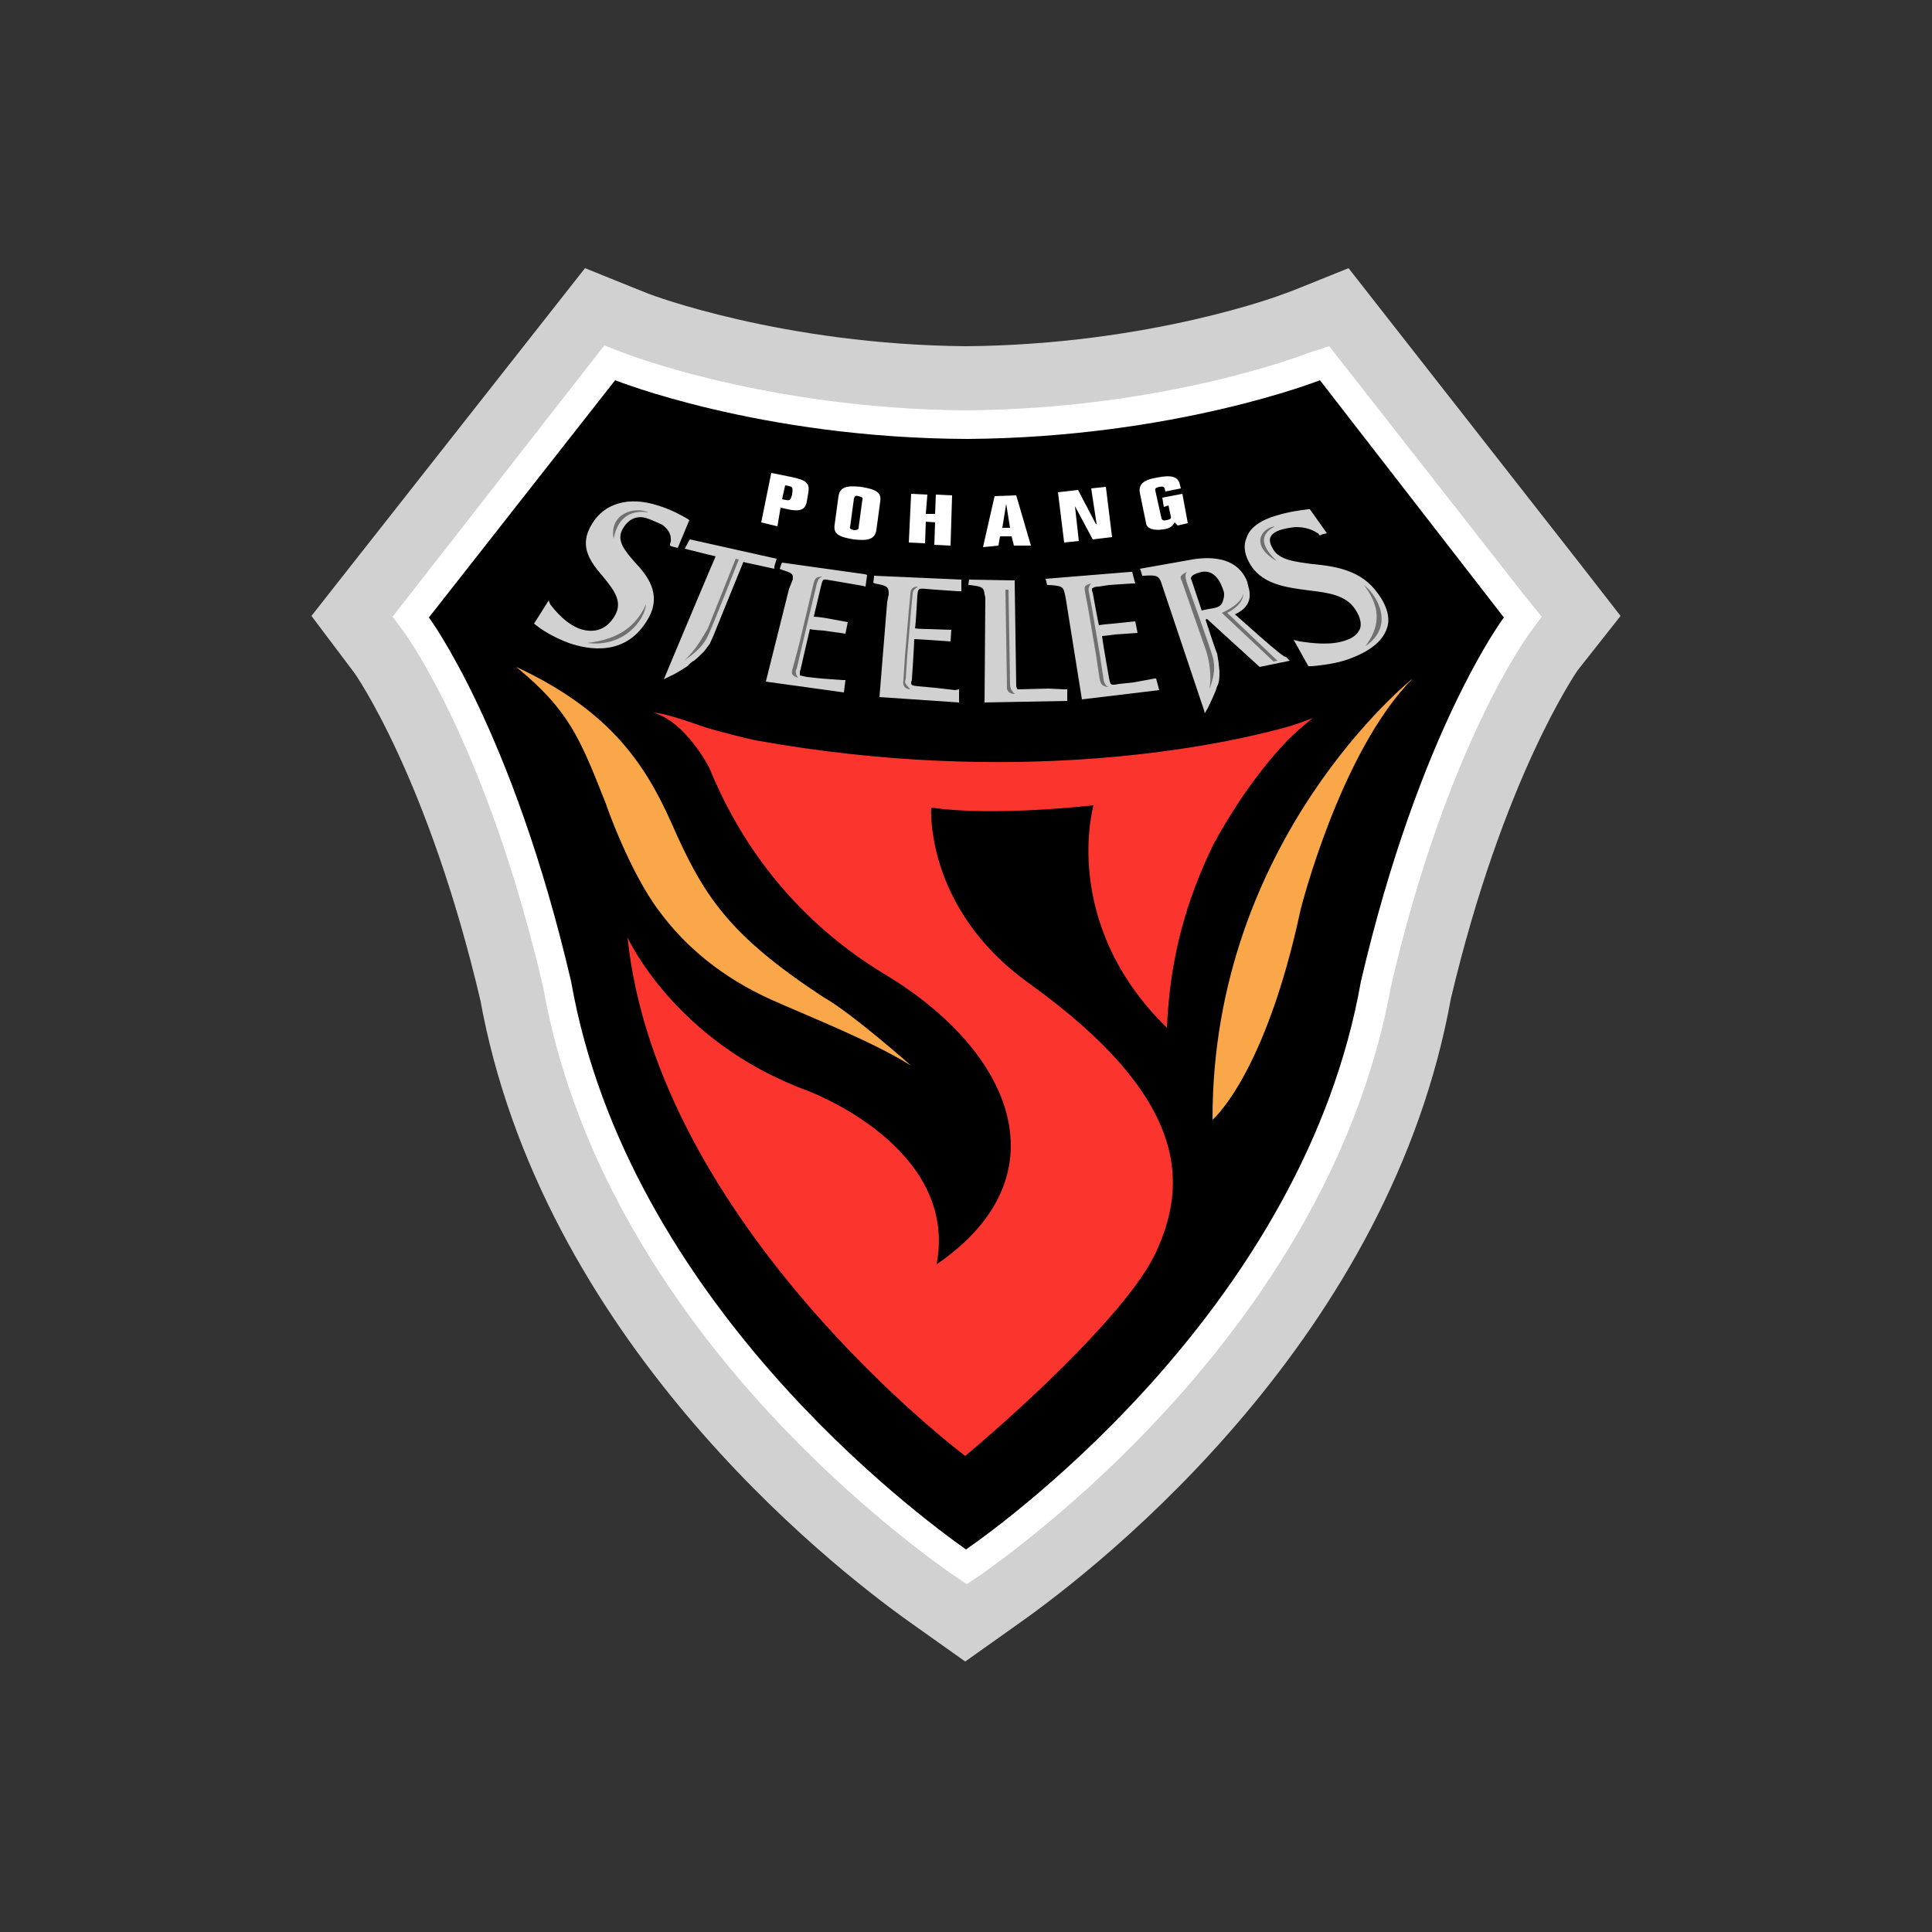 <?xml version="1.0" encoding="utf-8"?>
<!-- Generator: Adobe Illustrator 25.1.0, SVG Export Plug-In . SVG Version: 6.00 Build 0)  -->
<svg version="1.1" id="Layer_1" xmlns="http://www.w3.org/2000/svg" xmlns:xlink="http://www.w3.org/1999/xlink" x="0px" y="0px"
	 viewBox="0 0 250 250" style="enable-background:new 0 0 250 250;" xml:space="preserve">
<rect x="0" y="0" width="250" height="250" fill="#333333" stroke="none"/>
<style type="text/css">
	.st0{fill:#D1D1D1;}
	.st1{fill:#FFFFFF;}
	.st2{fill:#FB342E;}
	.st3{fill:#FAA74A;}
	.st4{fill:#707070;}
	.st5{fill:none;}
</style>
<g id="Layer_1_1_">
	<g>
		<path class="st0" d="M209.7,79.7l-5.6-7.2l-29.6-37.8l-5.7,2.3c0,0-2.5,1-2.6,1c-0.2,0.1-17.3,6.6-41.2,6.8
			c-23.7-0.2-40.9-6.7-41.1-6.8l-2.5-1l-5.7-2.3L40.3,79.7l5.5,7.3c0.1,0.1,9.6,13.6,16.4,42.6l-0.1-0.5c7.8,43.7,44.7,73.1,55.9,81
			l6.9,4.9l6.9-4.9c11.2-7.9,48.2-37.2,56-81.2l-0.1,0.5c6.8-28.8,16.3-42.4,16.4-42.6L209.7,79.7"/>
		<path class="st1" d="M169.2,45.7c-0.2,0.1-18.4,7.2-44.2,7.4c-25.7-0.2-43.9-7.3-44.2-7.4l-2.6-1L50.8,79.8l1.7,2.3
			c0.1,0.2,10.5,14.4,17.8,45.7c7.2,40.6,42,68.2,52.6,75.7l2.2,1.5l2.2-1.5c10.5-7.5,45.3-35.1,52.7-75.9
			c7.2-31.1,17.7-45.3,17.8-45.5l1.7-2.3l-1.8-2.2l-25.7-32.8L169.2,45.7z"/>
		<path d="M194.6,79.9c0,0-10.9,14.5-18.5,47.1c-7.3,41.4-44.9,69.2-51.1,73.5c-6.2-4.4-43.8-32.1-51.1-73.5
			c-7.6-32.6-18.4-47.1-18.4-47.1l24.1-30.7c0,0,18.7,7.5,45.6,7.6c26.9-0.2,45.6-7.6,45.6-7.6L194.6,79.9z"/>
		<path class="st2" d="M166.6,95.8c-2.5,2.6-6.2,7.2-9.6,13.5c-3.3,6.8-5.6,14.2-6,23.7c-13.9-13.6-9.5-28.8-9.5-28.8
			s-12.8,1.5-21,0.3c0,0-0.9,13,12.6,22.7c21.2,15.2,20.4,26.3,16.5,34.8c-3.2,7-15.9,19-24.7,26.4c0,0-39.8-29.8-43.7-67.1
			c0,0,6.1,13.5,23.2,19.8c0,0,19.7,7.2,16.8,22.5c16.5-11.3,10-27.4-6.5-37.4C102,118.6,95.3,108,91.8,99.4c0,0-3-6-7.3-7.2
			c2.3,0.2,5.9,1.7,7.7,2.2c1.9,0.5,3.7,1,5.6,1.4c33.4,6,58.9,0.9,67.9-1.5c2.3-0.6,4.2-1.4,4.2-1.4S168.2,94.2,166.6,95.8
			L166.6,95.8z"/>
		<path class="st3" d="M106.5,129c-12.3-8.1-15.5-13.1-19.7-22.7c-3.5-7.8-8.2-14.5-20-20c6.8,5.6,8.2,9.1,11.6,17.7
			c0,0.1,3.1,8.9,6.9,13.9c3.3,4.5,8.1,8.6,14.6,11.5c4.2,1.9,12.9,5.3,18,8.5C117.8,137.8,110.1,131,106.5,129L106.5,129z"/>
		<g>
			<path class="st1" d="M101.6,62.8l0.5,0.1c0.5,0.1,0.5,0.2,0.4,1.1c-0.2,0.7-0.3,0.8-0.8,0.7l-0.5-0.1L101.6,62.8z M101,65.7
				l0.5,0.1c2,0.5,2.7,0.2,2.9-0.9l0.2-1.2c0.2-1.2-0.3-1.6-2.3-2l-2.5-0.5l-1.3,6.4l2.1,0.5L101,65.7z M110.5,64.5
				c0.1-0.3,0.2-0.4,0.6-0.3c0.4,0.1,0.6,0.2,0.5,0.4l-0.5,3.7c0,0.2-0.2,0.3-0.6,0.3c-0.4-0.1-0.6-0.2-0.5-0.4L110.5,64.5z
				 M108,67.9c-0.2,1.2,0.6,1.6,2.5,1.9c1.8,0.2,2.7,0,2.9-1.2l0.5-3.7c0.2-1.2-0.6-1.6-2.5-1.9c-1.8-0.2-2.7,0-2.9,1.2L108,67.9z
				 M117.9,63.9l2.1,0.1l-0.2,2.5h1.2l0.1-2.5l2.1,0.1l-0.2,6.5l-2.1-0.1l0.1-2.9l-1.2-0.1l-0.1,2.8l-2.1-0.1L117.9,63.9z
				 M130.2,65.2L130.2,65.2l0.5,3.1h-1L130.2,65.2z M129.2,70.6l0.2-1.2h1.5l0.3,1.2h2.2l-1.9-6.5l-2.8,0.1l-1.5,6.6L129.2,70.6z
				 M141.2,63.2l1.9-0.2l0.8,6.5l-2.5,0.3l-2.3-4.3l0,0l0.5,4.5l-1.9,0.2l-0.8-6.5l2.6-0.3l2.3,4.4h0.1L141.2,63.2z M153.7,67.7
				l-1.3,0.3l-0.4-0.4c-0.3,0.5-0.6,0.8-1.5,0.9c-1.2,0.2-2.1-0.1-2.2-0.8l-0.8-3.9c-0.2-1.1,0.4-1.7,2.2-2c2-0.4,2.8-0.1,3,1
				l0.1,0.4l-2,0.4l-0.1-0.4c-0.1-0.2-0.2-0.3-0.7-0.2c-0.4,0.1-0.6,0.2-0.5,0.5l0.8,3.6c0.1,0.2,0.2,0.3,0.7,0.2
				c0.4-0.1,0.6-0.2,0.5-0.5l-0.3-1.4l-0.6,0.2l-0.2-1.2l2.6-0.5L153.7,67.7z"/>
		</g>
		<path class="st3" d="M182.8,87.8c0,0-26,20.7-25.9,57.1c0,0,6.8-5.7,11.4-27.2C168.3,117.7,173.4,97.3,182.8,87.8L182.8,87.8z"/>
		<g>
			<path class="st0" d="M101.2,72.8l-0.1,0.2l-0.2,0.6l0.2,0.1c1.2,0.4,1.5,0.5,1.5,1c0,0.2,0,0.3-0.1,0.5l-0.2,0.5l-0.2,0.5l-3,12
				l10.1,1.4l0.2-1.6h-0.4l-2.7-0.2l-1.9-0.2c-0.5-0.1-0.8-0.2-0.9-0.2c0-0.1,0-0.1,0-0.2s0-0.4,0.1-0.6c0,0,1-4.4,1.2-5.2
				c0.2,0.1,1.8,0.2,1.8,0.2l2.8,0.4l0.3-1.5L107,80c0,0-1.2-0.2-1.7-0.2l1-4.2c0.2-0.7,0.2-0.7,1.2-0.5l1.2,0.2l2.9,0.5l0.4,0.1
				l0.2-1.5l-0.3-0.1L101.2,72.8z M119.8,76.2l1.2,0.1l2.9,0.2c0.1,0,0.5,0,0.5,0V75l-11.3-0.5v0.2l-0.1,0.7l0.2,0.1
				c1.6,0.3,1.8,0.4,1.8,1.4l-0.1,0.5l-0.1,0.5l-1,12.3l10.3,0.7v-1.7l-0.5,0.1L121,89l-2.2-0.2c-0.8-0.1-0.9-0.1-0.9-0.5
				c0-0.1,0.1-0.2,0.1-0.4c0,0,0.3-4.4,0.3-5.2c0.3,0,1.8,0.1,1.8,0.1l2.9,0.2l0.1-1.5l-2.9-0.1c0,0-1.3,0-1.8-0.1
				c0.1-0.4,0.3-4.2,0.3-4.2C118.8,76.2,118.8,76.1,119.8,76.2L119.8,76.2z M149.4,87.8l-2.7,0.5l-1.9,0.2c-1.1,0.2-1.1,0.2-1.3-0.8
				c0,0-0.8-4.5-0.9-5.4c0.3,0,1.7-0.2,1.7-0.2l2.9-0.2l-0.3-1.5l-2.9,0.3c0,0-1.3,0.1-1.8,0.2c-0.1-0.3-0.8-4.2-0.8-4.2
				c-0.1-0.2-0.1-0.3-0.1-0.4c0-0.1,0-0.2,0.1-0.2c0.1-0.1,0.4-0.2,0.8-0.2l1.3-0.2l3-0.2h0.4l-0.4-1.5h-0.2l-11,0.9l0.2,0.8h0.2
				c1.7,0.1,1.9,0.2,2.1,1.2l0.1,0.5L138,78l2,12.5l10-1.2l-0.4-1.5L149.4,87.8z M135.7,89.1l-3.9,0.1c-0.1,0-0.2,0-0.2-0.1
				s-0.1-0.2-0.1-0.2l-0.2-13.6v-0.2H131l-5.6-0.1l-0.1,0.7h0.2c1.6,0.2,1.8,0.3,1.9,1.2l0.1,0.4l-0.1,13.6l10.7-0.2v-1.5h-0.4
				L135.7,89.1z M178.3,76.8c-2.1-3-5.4-3.5-8.3-3.8h-0.1c-2.2-0.3-4.4-0.5-5.2-2c-0.3-0.5-0.5-1.1-0.3-1.5c0.2-0.5,0.9-0.8,1.2-0.9
				c0.6-0.2,1.2-0.3,2-0.4c0.8,0,1.9,0.1,2.9,0.8c0-0.1,0.2,0.2,0.2,0.2l0.1,0.1l0.1-0.1l0.8-0.2l-2.2-3.1h-0.1h-0.2
				c-0.7,0.1-2.4,0.3-4,0.8c-2.1,0.6-3.5,1.6-3.9,2.9c-0.4,0.9-0.3,2,0.3,3.1c1.5,2.9,4.7,3.3,7.8,3.7c2.5,0.3,4.8,0.6,6,2.5
				c0.6,0.9,0.8,1.8,0.6,2.4c-0.2,0.6-0.8,1.2-1.7,1.5c-2,0.8-4.7,0.4-6.1,0.2l-0.8-0.2l1.9,3.4h0.5c1-0.1,3.3-0.3,5.2-1.1
				c1.8-0.7,3.9-1.9,4.5-3.9C179.9,80,179.5,78.4,178.3,76.8L178.3,76.8z M100.2,73.3l0.3-1l-11.2-2.5l-0.1,0.1L88.6,71l3.2,0.8
				c0,0,0.5,0.1,0.8,0.2c-0.2,0.4-4.9,11.6-4.9,11.6l-1.8,4.3l0.8-0.4c0.5-0.2,1.5-0.8,2.4-1.4H89c0.1,0,0.2-0.2,0.6-0.5l0.2-0.1
				c0.5-0.4,0.9-0.8,1.3-1.2l0.6-0.8c0-0.1,0.1-0.1,0.1-0.1l0.5-1.1c0,0,3.4-8.4,3.9-9.6c0.2,0.1,0.8,0.2,0.8,0.2l3.2,0.7
				L100.2,73.3z M159.8,79.5c1.3-0.6,2-1.5,1.9-2.7c0-0.5-0.2-0.9-0.3-1.5c-1.5-3.9-6.2-3.1-7.7-2.8l-6.2,1.1l0.1,0.2l0.2,0.7h0.2
				c1.5-0.1,1.8,0,2.1,0.5l0.1,0.2c0,0,0,0,5.6,16.7l0.1,0.4l0.4-0.7c0,0,0.6-1.2,1-2.2l0.2-0.6l0.1-0.2c0.2-0.5,0.2-1.1,0.2-1.7
				l-0.1-1v-0.1l-0.2-1.2c0,0-0.1-0.1-1.5-4.4c0.1-0.1,0.2-0.1,0.2-0.1c0.2,0.2,6.8,6.2,6.8,6.2l3.9-0.8l-0.5-0.5
				C166.3,85.4,160.2,79.8,159.8,79.5L159.8,79.5z M155.5,74c1.2-0.2,2.1,0.5,2.7,2.1c0.1,0.3,0.2,0.5,0.2,0.8c0,0.4-0.1,0.7-0.2,1
				c-0.2,0.5-0.6,0.7-1.2,0.8c0,0-1.2,0.2-1.5,0.3c-0.1-0.3-1.3-3.9-1.3-3.9c0-0.1-0.1-0.1-0.1-0.2C154.1,74.6,154.3,74.3,155.5,74
				L155.5,74z M89.2,67.3l-0.3-0.2c-0.5-0.3-2.1-1.2-3.8-1.7c-3.7-1.2-6.9-0.3-8.5,2.4c-1.8,2.9-0.2,4.9,1.5,6.9
				c1.3,1.6,2.5,3.1,1.5,4.9c-1.3,2.3-3.2,2.2-4.5,1.8c-1.9-0.7-3.2-2.3-3.9-3.2L71,77.7l-1.9,3l0.4,0.3c0.6,0.5,2.2,1.5,4.1,2.2
				c2.6,0.9,7.5,1.8,10.3-3.2c1.8-3.2-0.2-5.6-1.8-7.3l0,0c-1.3-1.5-2.4-2.8-1.5-4.3c1.1-1.9,2.7-1.5,3.2-1.3
				c0.6,0.2,1.2,0.5,1.9,0.8c0.6,0.5,1.2,1,1.1,2.2c0-0.1-0.1,0.3-0.1,0.3v0.2l0.2,0.1l0.8,0.2L89.2,67.3z"/>
		</g>
		<g>
			<path class="st4" d="M103,87.1c-0.1-0.3,0.1-0.6,0.1-0.6l0.7-3l1.4-5.9l0.5-2.1c0,0,0.1-0.3,0.2-0.5s0.5-0.4,0.5-0.4
				s-0.5,0-0.8,0.2c-0.2,0.2-0.3,0.6-0.3,0.6l-0.5,2.1l-1.4,5.9l-0.8,3c0,0-0.2,0.5-0.1,0.8c0.2,0.4,0.8,0.5,0.8,0.5
				S103,87.4,103,87.1L103,87.1z M117.2,88.5c-0.2-0.3,0-0.6,0-0.6l0.2-3.1l0.5-5.9l0.2-2.1c0,0,0-0.3,0.2-0.5
				c0.2-0.2,0.5-0.4,0.5-0.4s-0.6,0-0.8,0.3c-0.2,0.2-0.2,0.7-0.2,0.7l-0.2,2.1l-0.5,5.9l-0.2,3.1c0,0-0.1,0.5,0.1,0.8
				c0.2,0.4,0.8,0.4,0.8,0.4S117.4,88.8,117.2,88.5L117.2,88.5z M143,88.5c-0.2-0.3-0.2-0.6-0.2-0.6l-0.5-3.3l-1-5.9l-0.4-2.1
				c0,0-0.1-0.3,0-0.6s0.3-0.5,0.3-0.5s-0.6,0.1-0.8,0.4c-0.1,0.2,0,0.7,0,0.7l0.4,2.1l1,5.9l0.5,3.3c0,0,0.1,0.5,0.3,0.7
				c0.3,0.3,0.9,0.3,0.9,0.3S143.1,88.8,143,88.5L143,88.5z M176.5,75.7c1.9,1.5,3.9,5.4,0.2,7.9C178.3,81.4,179,79,176.5,75.7z
				 M165.2,72.6c-1.2-1.2-2.9-3.1-0.2-4.5C163.2,68.3,161.7,70.6,165.2,72.6z M88.5,85.5c1.9-1.3,2.5-2.1,3-3
				c0.5-0.9,4.1-10.1,4.1-10.1l-0.4-0.1l-3.6,9C90.9,82.5,89.9,84.3,88.5,85.5L88.5,85.5z M152.8,74.6c-0.1,0.3,0.2,0.7,0.2,0.7v0.1
				l3.1,8.9c0.4,1.3,0.7,3.2,0.4,4.9c0.7-1.9,0.7-2.9,0.5-3.9c-0.2-1-3.5-10.1-3.5-10.1v-0.1c0,0-0.1-0.3-0.1-0.6s0.2-0.5,0.2-0.5
				S152.9,74.3,152.8,74.6L152.8,74.6z M83.6,78.2c-0.2,2.1-2.9,5.6-7.6,5C79.2,82.8,82,81.7,83.6,78.2z M79.4,69.7
				c0.3-1.5,1.2-3.9,4.5-3.4C82.2,65.5,78.8,66.4,79.4,69.7z M158.8,79.3c2.2-1.1,2.1-2.5,2.1-2.5c-0.3,1.3-2.1,2.2-2.8,2.5l6.7,6.3
				l0.5-0.1L158.8,79.3z M130.1,76.3l0.2,12.4c0,0-0.1,0.5,0.2,0.8c0.2,0.3,0.8,0.3,0.8,0.3s-0.2-0.2-0.4-0.5
				c-0.2-0.3-0.2-0.7-0.2-0.7l-0.2-12.3H130.1z"/>
		</g>
	</g>
</g>
<g id="레이어_1">
	<rect x="8" y="8" class="st5" width="234" height="234"/>
</g>
<g id="_레이어_1">
</g>
<rect x="8" y="34.8" class="st5" width="234" height="180.4"/>
</svg>
